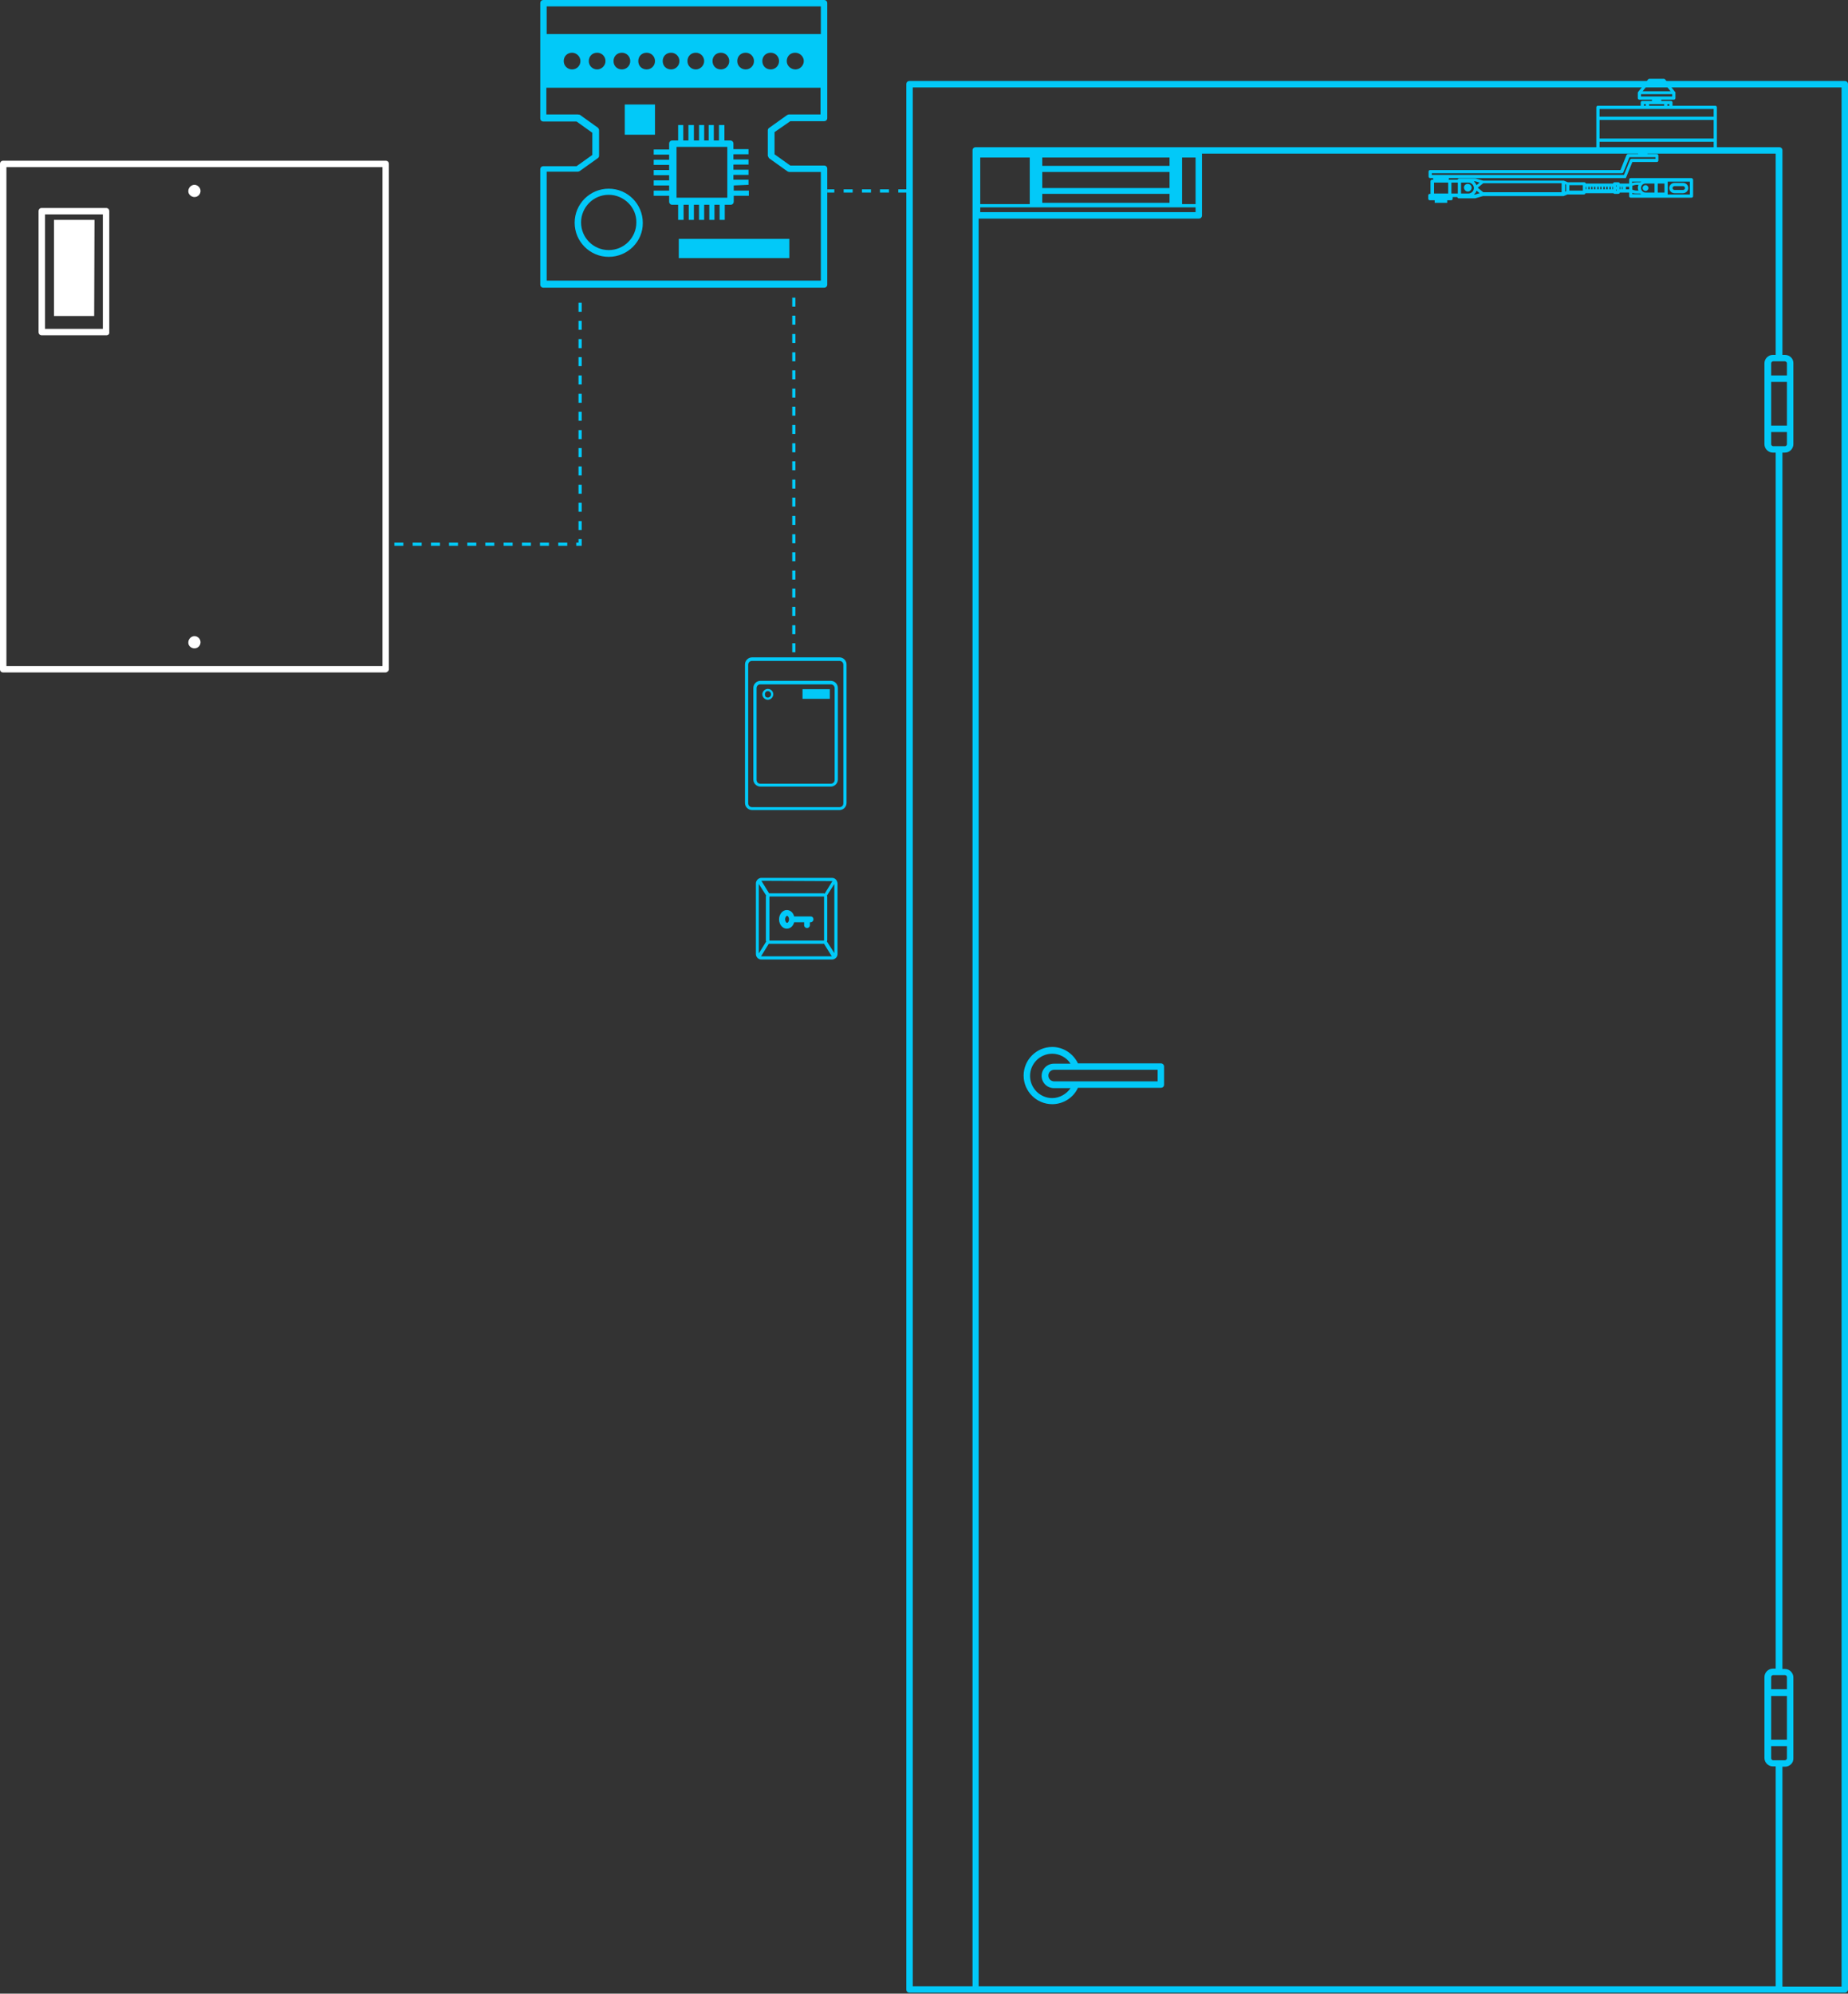 <?xml version="1.0" encoding="utf-8"?>
<!-- Generator: Adobe Illustrator 24.0.1, SVG Export Plug-In . SVG Version: 6.00 Build 0)  -->
<svg version="1.1" id="Слой_1" xmlns="http://www.w3.org/2000/svg" xmlns:xlink="http://www.w3.org/1999/xlink" x="0px" y="0px"
	 viewBox="0 0 575 620.2" style="enable-background:new 0 0 575 620.2;" xml:space="preserve">
<rect x="0" y="0" width="575" height="620.2" fill="#333333" stroke="none"/>
<style type="text/css">
	.st0{fill:#02C9F8;}
	.st1{fill:#FFFFFF;}
</style>
<g>
</g>
<g>
</g>
<g>
</g>
<g>
	<path id="controller_1_" class="st0" d="M245.9,37.7h10.5c0.6,0,1-0.4,1-1V1c0-0.6-0.4-1-1-1h-87.3c-0.6,0-1,0.4-1,1v35.8
		c0,0.6,0.4,1,1,1h10.3l4.9,3.5v6.9l-4.9,3.5h-10.3c-0.6,0-1,0.4-1,1v35.8c0,0.6,0.4,1,1,1h87.3c0.6,0,1-0.4,1-1v-36
		c0-0.6-0.4-1-1-1h-10.5L241,48v-6.9L245.9,37.7z M255.4,2v8.6h-85.3V2C170.1,2,255.4,2,255.4,2z M250.1,19c0,1.4-1.2,2.6-2.6,2.6
		c-1.4,0-2.7-1.1-2.7-2.6s1.1-2.6,2.6-2.6C248.9,16.4,250.1,17.6,250.1,19z M242.4,19c0,1.4-1.1,2.6-2.6,2.6s-2.6-1.1-2.6-2.6
		s1.1-2.6,2.6-2.6S242.4,17.6,242.4,19z M234.6,19c0,1.4-1.1,2.6-2.6,2.6c-1.4,0-2.6-1.1-2.6-2.6s1.1-2.6,2.6-2.6
		S234.6,17.6,234.6,19z M226.9,19c0,1.4-1.1,2.6-2.6,2.6s-2.6-1.1-2.6-2.6s1.1-2.6,2.6-2.6S226.9,17.6,226.9,19z M219.1,19
		c0,1.4-1.2,2.6-2.6,2.6c-1.4,0-2.6-1.1-2.6-2.6s1.1-2.6,2.6-2.6S219.1,17.6,219.1,19z M211.4,19c0,1.4-1.1,2.6-2.6,2.6
		s-2.6-1.1-2.6-2.6s1.1-2.6,2.6-2.6S211.4,17.6,211.4,19z M203.8,19c0,1.4-1.1,2.6-2.6,2.6s-2.6-1.1-2.6-2.6s1.1-2.6,2.6-2.6
		S203.8,17.6,203.8,19z M196.1,19c0,1.4-1.1,2.6-2.6,2.6s-2.6-1.1-2.6-2.6s1.1-2.6,2.6-2.6S196.1,17.6,196.1,19z M188.4,19
		c0,1.4-1.2,2.6-2.6,2.6s-2.6-1.1-2.6-2.6s1.1-2.6,2.6-2.6S188.4,17.6,188.4,19z M180.6,19c0,1.4-1.1,2.6-2.6,2.6
		c-1.4,0-2.6-1.1-2.6-2.6s1.1-2.6,2.6-2.6C179.4,16.4,180.6,17.6,180.6,19z M239.4,49.3l5.6,4c0.2,0.1,0.4,0.2,0.6,0.2h9.8v33.8
		h-85.3V53.4h9.7c0.2,0,0.4-0.1,0.6-0.2l5.6-4c0.3-0.2,0.4-0.5,0.4-0.8v-7.9c0-0.3-0.2-0.6-0.4-0.8l-5.6-4c-0.2,0-0.4-0.1-0.7-0.1
		H170v-8.3h85.3v8.3h-9.8c-0.2,0-0.4,0.1-0.6,0.2l-5.6,4c-0.3,0.2-0.4,0.5-0.4,0.8v7.9C239.1,48.8,239.1,49.1,239.4,49.3z
		 M189.4,79.9c-5.9,0-10.6-4.8-10.6-10.6c0-5.9,4.8-10.6,10.6-10.6c5.9,0,10.6,4.8,10.6,10.6C200.1,75.1,195.3,79.9,189.4,79.9z
		 M189.4,60.6c-4.8,0-8.6,3.9-8.6,8.6c0,4.8,3.9,8.6,8.6,8.6c4.8,0,8.6-3.9,8.6-8.6C198.1,64.5,194.1,60.6,189.4,60.6z M203.8,32.5
		h-9.4v9.4h9.4V32.5z M245.6,74.3h-34.4v6h34.4V74.3z M232.9,57.5v-1.6h-4.7v-1.5h4.7v-1.6h-4.7v-1.6h4.7v-1.6h-4.7V48h4.7v-1.6
		h-4.7v-1.7c0-0.6-0.4-1-1-1h-1.8v-4.8h-1.7v4.8h-1.6v-4.8h-1.6v4.8h-1.4v-4.8h-1.6v4.8h-1.6v-4.8h-1.7v4.8h-1.6v-4.8H211v4.8h-1.8
		c-0.6,0-1,0.4-1,1v1.8h-4.8v1.6h4.8v1.6h-4.8v1.6h4.8v1.6h-4.8v1.6h4.8v1.6h-4.8v1.6h4.8v1.6h-4.8v1.6h4.8v1.8c0,0.6,0.4,1,1,1h1.8
		v4.7h1.7v-4.7h1.6v4.7h1.6v-4.7h1.6v4.7h1.6v-4.7h1.6v4.7h1.6v-4.7h1.6v4.7h1.6v-4.7h1.8c0.6,0,1-0.4,1-1v-1.8h4.7v-1.6h-4.7v-1.6
		L232.9,57.5L232.9,57.5z M226.3,61.5h-15.8V45.7h15.8V61.5z"/>
</g>
<g>
	<path id="bp_1_" class="st1" d="M119.9,209.2H1c-0.6,0-1-0.4-1-1V51c0-0.6,0.4-1,1-1h119c0.6,0,1,0.4,1,1v157.3
		C120.9,208.8,120.4,209.2,119.9,209.2z M2,207.2h117V52H2V207.2z M33.1,104.3H13c-0.6,0-1-0.4-1-1V65.7c0-0.6,0.4-1,1-1h20
		c0.6,0,1,0.4,1,1v37.6C34.1,103.9,33.7,104.3,33.1,104.3z M14,102.3h18V66.7H14V102.3z M29.4,68.4H16.8v29.9h12.5L29.4,68.4
		L29.4,68.4z M60.5,61.3c1.1,0,1.9-0.9,1.9-1.9s-0.9-1.9-1.9-1.9s-1.9,0.9-1.9,1.9C58.5,60.4,59.5,61.3,60.5,61.3z M60.5,201.7
		c1.1,0,1.9-0.9,1.9-1.9c0-1.1-0.9-1.9-1.9-1.9s-1.9,0.9-1.9,1.9C58.5,200.9,59.5,201.7,60.5,201.7z"/>
</g>
<g>
	<g>
		<path class="st0" d="M238.9,214.3c-0.9,0-1.7,0.8-1.7,1.7s0.8,1.7,1.7,1.7s1.7-0.8,1.7-1.7C240.6,215,239.8,214.3,238.9,214.3z
			 M238.9,217c-0.6,0-0.9-0.4-0.9-1s0.4-1,0.9-1s1,0.4,1,1C239.9,216.5,239.5,217,238.9,217z"/>
		<rect x="249.7" y="214.4" class="st0" width="8.5" height="3"/>
		<path class="st0" d="M258.5,211.8h-21.9c-1.2,0-2.2,1-2.2,2.2v28.5c0,1.2,1,2.2,2.2,2.2h21.9c1.2,0,2.2-1,2.2-2.2V214
			C260.7,212.8,259.7,211.8,258.5,211.8z M259.7,242.6c0,0.7-0.5,1.2-1.2,1.2h-21.9c-0.7,0-1.2-0.5-1.2-1.2v-28.5
			c0-0.7,0.5-1.2,1.2-1.2h21.9c0.7,0,1.2,0.5,1.2,1.2V242.6z"/>
		<path class="st0" d="M261.2,204.5H234c-1.2,0-2.2,1-2.2,2.2v43.1c0,1.2,1,2.2,2.2,2.2h27.2c1.2,0,2.2-1,2.2-2.2v-43.1
			C263.4,205.5,262.4,204.5,261.2,204.5z M262.4,249.9c0,0.7-0.5,1.2-1.2,1.2H234c-0.7,0-1.2-0.5-1.2-1.2v-43.1
			c0-0.7,0.5-1.2,1.2-1.2h27.2c0.7,0,1.2,0.5,1.2,1.2L262.4,249.9L262.4,249.9z"/>
	</g>
</g>
<g>
	<path id="key_1_" class="st0" d="M258.9,273.1h-22c-0.9,0-1.7,0.8-1.7,1.7v22c0,0.5,0.2,0.9,0.5,1.2c0.3,0.3,0.7,0.5,1.2,0.5l0,0
		h22c0.9,0,1.7-0.8,1.7-1.7v-22C260.5,273.8,259.8,273.1,258.9,273.1z M257.3,292.9c0-0.1,0.1-0.3,0.1-0.4V279c0-0.1,0-0.2-0.1-0.4
		l2.3-3.6v21.5L257.3,292.9z M236.1,296.6V275l2.3,3.6c-0.1,0.1-0.1,0.3-0.1,0.4v13.5c0,0.2,0,0.3,0.1,0.4L236.1,296.6z
		 M239.4,292.6C239.4,292.6,239.3,292.6,239.4,292.6V279c0,0,0-0.1,0.1-0.1h16.8c0,0,0.1,0,0.1,0.1v13.5c0,0,0,0.1-0.1,0.1H239.4z
		 M258.9,274.1h0.1l-2.4,3.9c-0.1,0-0.2-0.1-0.3-0.1h-16.8c-0.1,0-0.1,0-0.2,0l-2.4-3.9c0,0,0,0,0.1,0L258.9,274.1L258.9,274.1z
		 M236.8,297.5C236.8,297.5,236.8,297.4,236.8,297.5l2.4-3.9c0.1,0,0.1,0,0.2,0l0,0h16.8c0.1,0,0.2,0,0.2,0l2.4,3.9h-0.1H236.8z
		 M252.2,285.1h-5.1c-0.3-1.2-1.2-2-2.3-2c-1.3,0-2.4,1.3-2.4,2.9s1.1,2.9,2.4,2.9c1.1,0,2-0.8,2.3-2h3.1v0.9c0,0.5,0.4,0.9,0.9,0.9
		s0.9-0.4,0.9-0.9v-0.9h0.2c0.5,0,0.9-0.4,0.9-0.9S252.8,285.1,252.2,285.1z M244.9,287.1c-0.2,0-0.6-0.4-0.6-1.1s0.4-1.1,0.6-1.1
		s0.6,0.4,0.6,1.1S245.1,287.1,244.9,287.1z"/>
</g>
<g>
	<path class="st0" d="M574,25.2H283c-0.6,0-1,0.4-1,1v592.7c0,0.6,0.4,1,1,1h291c0.6,0,1-0.5,1-1V26.2C575,25.6,574.6,25.2,574,25.2
		z M551.1,134.4h4.9v3.8l0,0c0,0.3-0.3,0.6-0.6,0.6h-3.7c-0.3,0-0.6-0.3-0.6-0.6C551.1,138.2,551.1,134.4,551.1,134.4z M551.1,132.4
		v-13.6h4.9v13.6H551.1z M556,116.8h-4.9V113c0-0.3,0.3-0.6,0.6-0.6h3.7c0.1,0,0.3,0.1,0.4,0.2c0.1,0.1,0.2,0.2,0.2,0.4V116.8z
		 M552.5,110.4h-0.9c-1.4,0-2.6,1.2-2.6,2.6v4.8v15.6v4.8c0,1.4,1.2,2.6,2.6,2.6h0.9v378.3h-0.9c-1.4,0-2.6,1.2-2.6,2.6v4.8v15.6
		v4.8c0,1.4,1.2,2.6,2.6,2.6h0.9v68.4h-248V47.8h248V110.4z M551.1,541.2v-13.6h4.9v13.6H551.1z M556,543.2v3.8
		c0,0.2-0.1,0.3-0.2,0.4c-0.1,0.1-0.3,0.2-0.4,0.2h-3.7c-0.3,0-0.6-0.3-0.6-0.6v-3.8L556,543.2L556,543.2z M551.1,525.5v-3.8
		c0-0.3,0.3-0.6,0.6-0.6h3.7c0.3,0,0.6,0.3,0.6,0.6v3.8H551.1z M573,618h-18.4v-68.4h0.8c0.7,0,1.4-0.3,1.9-0.8s0.7-1.1,0.7-1.8
		v-4.7v-0.1v-15.6v-0.1v-4.7c0-1.4-1.2-2.6-2.6-2.6h-0.8V140.8h0.8c1.4,0,2.6-1.2,2.6-2.6v-4.7v-0.1v-15.6v-0.1V113
		c0-0.7-0.2-1.3-0.7-1.8s-1.2-0.8-1.9-0.8h-0.8V46.8c0-0.6-0.4-1-1-1h-250c-0.6,0-1,0.4-1,1v571.1H284V27.2h289V618z M327.4,343.5
		c3.4,0,6.6-2,8-5.1h25.8c0.6,0,1-0.4,1-1v-5.6c0-0.6-0.5-1-1-1h-25.8c-1.5-3.1-4.6-5.1-8-5.1c-4.9,0-8.9,4-8.9,8.9
		S322.5,343.5,327.4,343.5z M360.2,332.8v3.6H328c-1,0-1.8-0.8-1.8-1.8s0.8-1.8,1.8-1.8C328,332.8,360.2,332.8,360.2,332.8z
		 M327.4,327.8c2.3,0,4.5,1.2,5.7,3.1h-5.2c-2.1,0-3.8,1.7-3.8,3.8s1.7,3.8,3.8,3.8h5.2c-1.2,1.8-3.4,3.1-5.7,3.1
		c-3.8,0-6.9-3.1-6.9-6.9S323.6,327.8,327.4,327.8z"/>
</g>
<g>
	<path id="lock_1_" class="st0" d="M373,47h-69c-0.6,0-1,0.4-1,1v19c0,0.6,0.4,1,1,1h69c0.6,0,1-0.4,1-1V48
		C374,47.4,373.6,47,373,47z M324.3,53.5h39.6v5h-39.6V53.5z M324.3,60.3h39.6v2.8h-39.6V60.3z M324.3,51.6V49h39.6v2.6H324.3z
		 M305,49h15.4v14.5H305V49z M372,66h-67v-1.5h67V66z M372,63.5h-4.2V49h4.2V63.5z"/>
</g>
<g>
	<path class="st0" d="M456.7,59.6c-0.6,0-1.1-0.5-1.2-1.2c0-0.7,0.5-1.2,1.2-1.2s1.2,0.6,1.2,1.2C457.9,59.1,457.3,59.6,456.7,59.6z
		 M512,59.4c0.5,0,0.9-0.4,0.9-0.9s-0.4-0.9-0.9-0.9s-0.9,0.4-0.9,0.9S511.5,59.4,512,59.4z M525.3,58.5c0,0.9-0.8,1.6-1.6,1.6H521
		c-0.9,0-1.6-0.7-1.6-1.6c0-0.9,0.7-1.6,1.6-1.6h2.7C524.6,56.9,525.3,57.6,525.3,58.5z M524.3,58.5c0-0.3-0.3-0.6-0.6-0.6H521
		c-0.3,0-0.6,0.3-0.6,0.6s0.3,0.6,0.6,0.6h2.7C524,59.1,524.3,58.8,524.3,58.5z M534.2,33.4v3.4v6.8V47c0,0.3-0.2,0.5-0.5,0.5h-21.1
		v0.4h2.9c0.3,0,0.5,0.2,0.5,0.5v1.5c0,0.3-0.2,0.5-0.5,0.5h-7.6l-1.9,4.7c0,0.2-0.1,0.3-0.4,0.3h-54.8c0,0.1,0,0.1,0,0.2
		s0,0.2-0.1,0.3h0.2h2.6c0.1-0.2,0.3-0.4,0.5-0.4h5h0.1l2.4,0.7h24.9c0.1,0,0.2,0,0.2,0l1.2,0.5h5.1c0.3,0,0.5,0.2,0.5,0.4h8.5
		c0-0.2,0.2-0.4,0.5-0.4h1.1c0.3,0,0.5,0.2,0.5,0.4h1.4h1.5v-1.2c0-0.3,0.2-0.5,0.5-0.5h18.9c0.2,0,0.5,0.3,0.5,0.5V61
		c0,0.3-0.2,0.5-0.5,0.5h-18.9c-0.3,0-0.5-0.2-0.5-0.5v-1.1h-1.5H504c0,0.2-0.2,0.4-0.5,0.4h-1.1c-0.2,0-0.3-0.1-0.4-0.2h-8.7
		c0,0.2-0.2,0.4-0.5,0.4h-5.1l-1.2,0.5c-0.1,0-0.1,0-0.2,0h-24.9l-2.4,0.7h-0.1h-5c-0.3,0-0.4-0.2-0.5-0.4H452v0.5
		c0,0.3-0.2,0.5-0.5,0.5h-1.2v0.8h-3.9v-0.8h-1.5c-0.3,0-0.5-0.2-0.5-0.5v-1c0-0.3,0.2-0.5,0.5-0.5h0.2v-3.9c0-0.3,0.2-0.5,0.5-0.5
		h0.4c0-0.1-0.1-0.2-0.1-0.3s0-0.1,0-0.2H445c-0.3,0-0.5-0.2-0.5-0.5v-1.5c0-0.3,0.2-0.5,0.5-0.5h59.2l1.9-4.7
		c0.1-0.2,0.3-0.3,0.5-0.3h3.1v-0.4h-12.5c-0.3,0-0.5-0.2-0.5-0.5v-3.4v-6.8v-3.4c0-0.3,0.2-0.5,0.5-0.5h13.3v-1
		c0-0.3,0.2-0.5,0.5-0.5h1.6h1.4V31h-3.9c-0.3,0-0.5-0.2-0.5-0.5v-1.6c0-0.1,0-0.1,0-0.1c0-0.1,0.1-0.1,0.1-0.2l3.1-3.9
		c0.1-0.1,0.2-0.2,0.4-0.2h4.5c0.2,0,0.3,0.1,0.4,0.2l3.1,3.9c0.1,0,0.1,0.1,0.1,0.2v1.7c0,0.3-0.2,0.5-0.5,0.5h-3.9v0.4h1.4h1.6
		c0.3,0,0.5,0.2,0.5,0.5v1h13.3C534,32.9,534.2,33.1,534.2,33.4z M511.1,28.4h8.7l-2.3-2.9h-4.1L511.1,28.4z M510.6,30h9.7v-0.7
		h-9.7L510.6,30L510.6,30z M509.6,58.4c0-0.3,0.1-0.6,0.2-0.9h-0.4c-0.5,0-1,0.1-1.5,0.3V59c0.5,0.2,1,0.3,1.5,0.3h0.4
		C509.7,59,509.6,58.7,509.6,58.4z M510.7,60.4c-0.1,0-0.2-0.1-0.3-0.2h-1c-0.5,0-1,0-1.5-0.2v0.4C507.9,60.4,510.7,60.4,510.7,60.4
		z M518.9,60.5h6.9v-4h-6.9v0.1V60.5L518.9,60.5z M515.8,59.9h2.1v-2.8h-2.1V59.9z M510.6,58.5c0,0.7,0.6,1.4,1.4,1.4h2.8v-2.8H512
		C511.2,57.1,510.6,57.7,510.6,58.5z M507.8,56.9c0.5-0.1,1-0.2,1.5-0.2h1.1c0.1-0.1,0.2-0.1,0.3-0.2h-2.9V56.9z M505.9,58.9h1v-0.8
		h-1V58.9z M504.7,58.9h0.2v-0.8h-0.2V58.9z M504,58.9h0.2v-0.8H504V58.9z M502.8,58h0.2v-0.3h-0.2V58z M502.8,59.3h0.2V59h-0.2
		V59.3z M501.7,58.9h0.2v-0.4v-0.4h-0.2V58.9z M500.8,58.9h0.4v-0.8h-0.4V58.9z M499.8,58.9h0.4v-0.8h-0.4V58.9z M498.9,58.9h0.4
		v-0.8h-0.4V58.9z M497.9,58.9h0.4v-0.8h-0.4V58.9z M497,58.9h0.4v-0.8H497V58.9z M496,58.9h0.4v-0.8H496V58.9z M495.1,58.9h0.4
		v-0.8h-0.4V58.9z M494.2,58.9h0.4v-0.8h-0.4V58.9z M493.4,58.9h0.2v-0.8h-0.2V58.9z M488.3,59.3h4.2v-1.7h-4.2V59.3z M487,59.6
		l0.3-0.1v-2.1l-0.3-0.1V59.6z M460.4,60.1l-1-0.8c-0.1,0.5-0.4,0.9-0.8,1.2h0.4L460.4,60.1z M459.8,58.4l1.7,1.4h24.4V57h-24.4
		L459.8,58.4z M458.6,56.4c0.3,0.3,0.6,0.7,0.8,1.2l1-0.8l-1.4-0.4H458.6z M454.6,60.2h2.3c0.9,0,1.7-0.8,1.7-1.7s-0.8-1.7-1.7-1.7
		h-2.3V60.2z M451.6,60.2h0.1h1.9v-3.4h-2V60.2z M450.6,56.8h-4.4v3.4h4.4V56.8z M515.1,48.9H507l-1.9,4.7c-0.1,0.2-0.3,0.3-0.5,0.3
		h-59.1v0.5h59.8l1.9-4.7c0.1-0.2,0.3-0.3,0.5-0.3h7.4V48.9z M518.8,32.9h0.6v-0.5h-0.6V32.9z M513.1,32.9h4.7v-0.5h-4.7V32.9z
		 M511.5,32.9h0.6v-0.5h-0.6L511.5,32.9L511.5,32.9z M533.2,44.1h-35.5v2.4h35.5V44.1z M533.2,37.3h-35.5l0,0v5.8h35.5V37.3z
		 M533.2,33.9h-13.3h-1.6h-5.7H511h-13.3l0,0v2.4h35.5V33.9z"/>
</g>
<g>
	<path class="st0" d="M181,169.8h-1.7v-1h0.7v-1.1h1V169.8z M176.5,169.8h-2.8v-1h2.8V169.8z M170.8,169.8H168v-1h2.8V169.8z
		 M165.2,169.8h-2.8v-1h2.8V169.8z M159.5,169.8h-2.8v-1h2.8V169.8z M153.8,169.8H151v-1h2.8V169.8z M148.2,169.8h-2.8v-1h2.8V169.8
		z M142.5,169.8h-2.8v-1h2.8V169.8z M136.9,169.8h-2.8v-1h2.8V169.8z M131.2,169.8h-2.8v-1h2.8V169.8z M125.5,169.8h-2.8v-1h2.8
		V169.8z M181,164.9h-1v-2.8h1V164.9z M181,159.2h-1v-2.8h1V159.2z M181,153.6h-1v-2.8h1V153.6z M181,147.9h-1v-2.8h1V147.9z
		 M181,142.2h-1v-2.8h1V142.2z M181,136.6h-1v-2.8h1V136.6z M181,130.9h-1v-2.8h1V130.9z M181,125.3h-1v-2.8h1V125.3z M181,119.6h-1
		v-2.8h1V119.6z M181,113.9h-1v-2.8h1V113.9z M181,108.3h-1v-2.8h1V108.3z M181,102.6h-1v-2.8h1V102.6z M181,97h-1v-2.8h1V97z
		 M247.5,202.9h-1v-2.8h1V202.9z M247.5,197.3h-1v-2.8h1V197.3z M247.5,191.6h-1v-2.8h1V191.6z M247.5,185.9h-1v-2.8h1V185.9z
		 M247.5,180.3h-1v-2.8h1V180.3z M247.5,174.6h-1v-2.8h1V174.6z M247.5,169h-1v-2.8h1V169z M247.5,163.3h-1v-2.8h1V163.3z
		 M247.5,157.6h-1v-2.8h1V157.6z M247.5,152h-1v-2.8h1V152z M247.5,146.3h-1v-2.8h1V146.3z M247.5,140.7h-1v-2.8h1V140.7z
		 M247.5,135h-1v-2.8h1V135z M247.5,129.3h-1v-2.8h1V129.3z M247.5,123.7h-1v-2.8h1V123.7z M247.5,118h-1v-2.8h1V118z M247.5,112.4
		h-1v-2.8h1V112.4z M247.5,106.7h-1v-2.8h1V106.7z M247.5,101h-1v-2.8h1V101z M247.5,95.4h-1v-2.8h1V95.4z M282.3,59.9h-2.8v-1h2.8
		V59.9z M276.6,59.9h-2.8v-1h2.8V59.9z M271,59.9h-2.8v-1h2.8V59.9z M265.3,59.9h-2.8v-1h2.8V59.9z M259.6,59.9h-2.2v-1h2.2V59.9z"
		/>
</g>
</svg>
